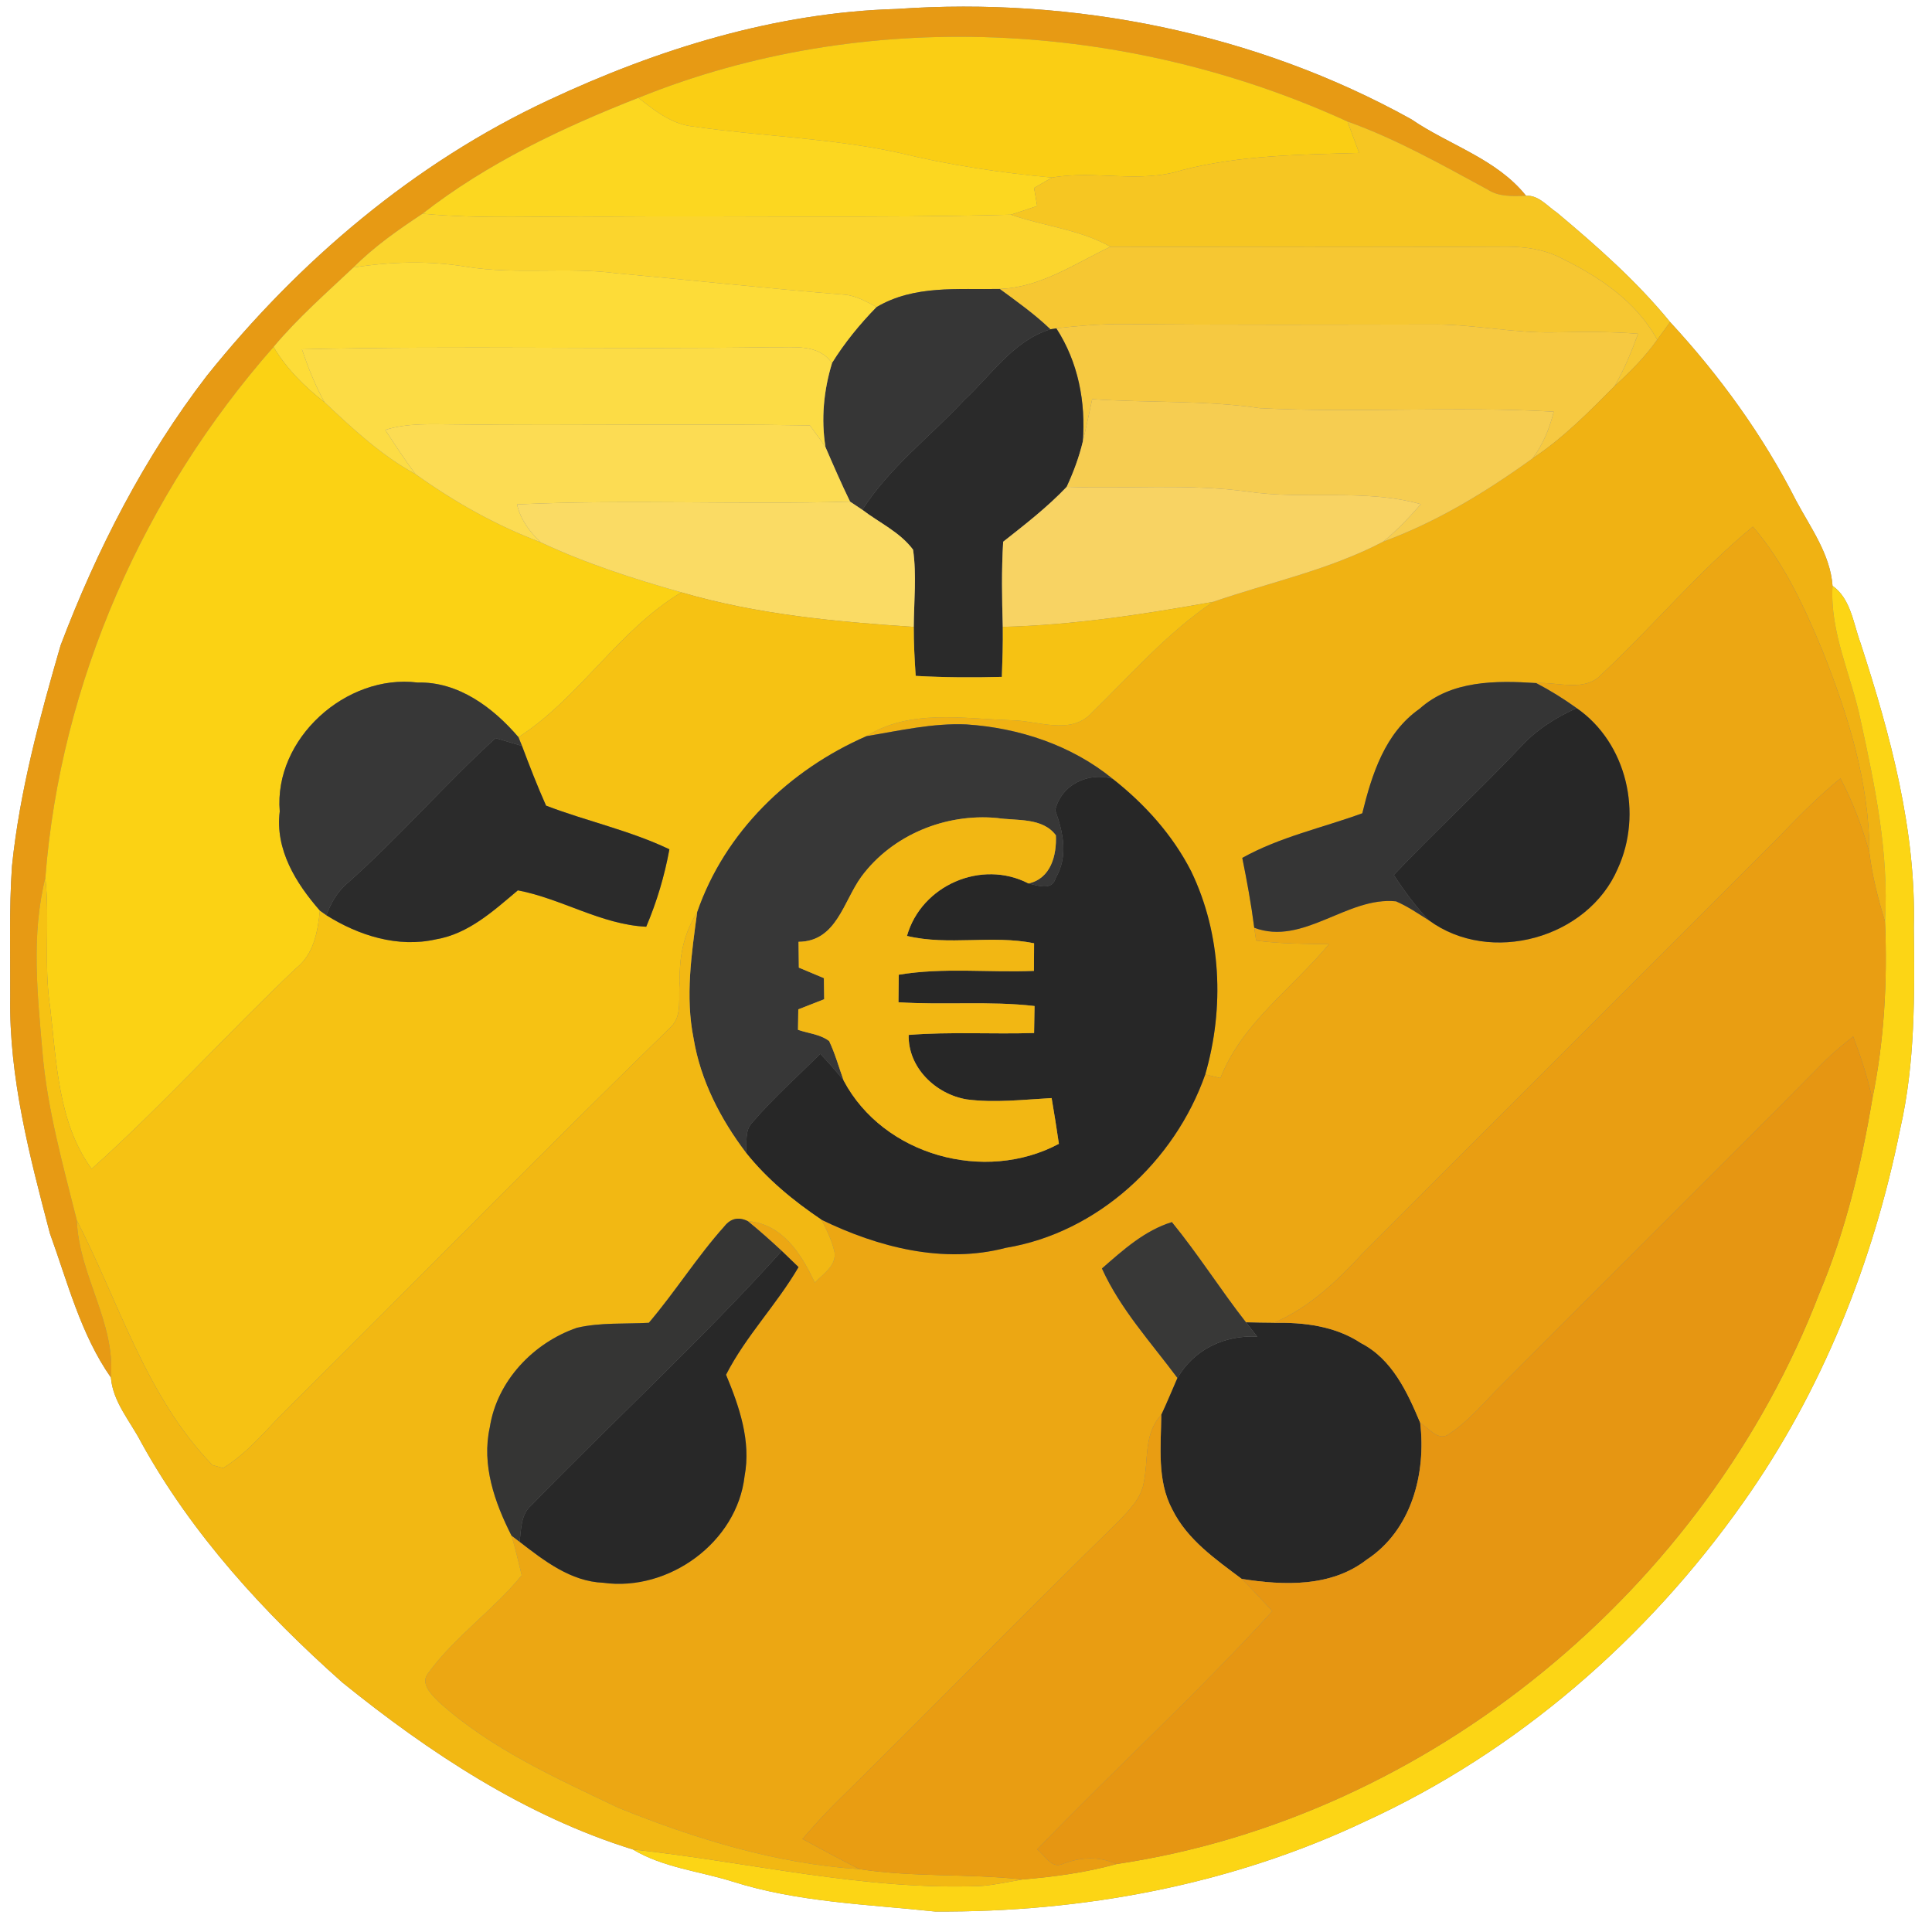 <?xml version="1.0" encoding="UTF-8" ?>
<!DOCTYPE svg PUBLIC "-//W3C//DTD SVG 1.1//EN" "http://www.w3.org/Graphics/SVG/1.1/DTD/svg11.dtd">
<svg width="250pt" height="250pt" viewBox="0 0 250 250" version="1.1" xmlns="http://www.w3.org/2000/svg">
<rect x="0" y="0" width="250" height="250" fill="#808080" stroke="none"/>
<g id="#ffffffff">
<path fill="#ffffff" opacity="1.00" d=" M 0.00 0.00 L 250.00 0.00 L 250.00 250.00 L 0.00 250.00 L 0.00 0.00 M 70.98 12.96 C 53.63 21.06 38.69 33.74 26.76 48.63 C 18.66 59.17 12.54 71.11 7.84 83.51 C 5.13 92.87 2.55 102.35 1.55 112.07 C 1.16 117.71 1.35 123.37 1.32 129.01 C 1.16 139.43 3.83 149.61 6.46 159.61 C 8.75 165.93 10.45 172.68 14.35 178.25 C 14.60 181.42 16.89 183.95 18.29 186.68 C 24.87 198.59 34.19 208.73 44.30 217.71 C 55.55 226.81 68.00 235.01 81.89 239.32 C 85.83 241.67 90.47 242.12 94.78 243.47 C 103.26 246.16 112.21 246.41 120.99 247.35 C 140.08 247.48 159.36 243.90 176.67 235.68 C 196.30 226.70 213.12 212.06 225.53 194.48 C 235.76 180.07 242.42 163.33 245.89 146.06 C 247.84 137.51 247.75 128.73 247.65 120.01 C 247.96 107.42 244.62 95.11 240.76 83.23 C 239.81 80.67 239.51 77.50 237.13 75.80 C 236.83 71.71 234.29 68.29 232.42 64.79 C 228.14 56.35 222.52 48.60 216.11 41.67 C 211.81 36.41 206.68 31.88 201.48 27.52 C 200.23 26.69 199.10 25.23 197.47 25.33 C 193.66 20.55 187.53 18.79 182.62 15.43 C 162.48 4.25 138.95 -0.44 116.03 1.16 C 100.37 1.60 85.08 6.35 70.98 12.96 Z" />
</g>
<g id="#e79a14ff">
<path fill="#e79a14" opacity="1.00" d=" M 70.98 12.96 C 85.08 6.35 100.37 1.60 116.03 1.16 C 138.95 -0.44 162.48 4.25 182.62 15.43 C 187.53 18.79 193.66 20.55 197.47 25.33 C 195.76 25.38 193.97 25.50 192.47 24.51 C 186.57 21.31 180.70 17.99 174.36 15.72 C 145.79 2.66 111.87 0.81 82.60 12.66 C 72.77 16.52 63.04 21.12 54.68 27.65 C 51.52 29.74 48.40 31.92 45.72 34.62 C 42.19 37.95 38.52 41.16 35.40 44.89 C 18.66 63.89 7.82 88.28 5.87 113.58 C 4.01 120.99 4.85 128.71 5.50 136.23 C 6.13 143.61 8.15 150.75 9.94 157.91 C 10.19 164.98 14.95 171.09 14.35 178.25 C 10.45 172.68 8.75 165.93 6.46 159.61 C 3.83 149.61 1.16 139.43 1.32 129.01 C 1.35 123.37 1.16 117.71 1.55 112.07 C 2.55 102.35 5.13 92.87 7.84 83.51 C 12.54 71.11 18.66 59.17 26.76 48.63 C 38.69 33.74 53.63 21.06 70.98 12.96 Z" />
</g>
<g id="#face14ff">
<path fill="#face14" opacity="1.00" d=" M 82.60 12.66 C 111.87 0.81 145.79 2.66 174.36 15.72 C 174.86 17.08 175.37 18.43 175.88 19.79 C 168.23 20.01 160.46 20.08 153.01 22.00 C 147.52 23.79 141.73 21.99 136.13 22.98 C 129.44 22.35 122.78 21.36 116.26 19.76 C 107.51 17.86 98.53 17.65 89.69 16.37 C 86.93 16.09 84.71 14.31 82.60 12.66 Z" />
</g>
<g id="#fcd720ff">
<path fill="#fcd720" opacity="1.00" d=" M 54.68 27.65 C 63.04 21.12 72.77 16.52 82.60 12.66 C 84.71 14.31 86.93 16.09 89.69 16.37 C 98.53 17.65 107.51 17.86 116.26 19.76 C 122.78 21.36 129.44 22.35 136.13 22.98 C 135.35 23.42 134.57 23.87 133.81 24.32 C 133.94 25.10 134.07 25.87 134.21 26.65 C 133.08 27.03 131.96 27.42 130.82 27.78 C 113.22 28.25 95.61 27.89 78.00 28.03 C 70.23 27.93 62.43 28.39 54.68 27.65 Z" />
</g>
<g id="#f6c622ff">
<path fill="#f6c622" opacity="1.00" d=" M 174.36 15.72 C 180.70 17.99 186.57 21.31 192.47 24.51 C 193.97 25.50 195.76 25.38 197.47 25.33 C 199.10 25.23 200.23 26.69 201.48 27.52 C 206.68 31.88 211.81 36.41 216.11 41.67 C 215.55 42.44 215.00 43.20 214.44 43.97 C 211.70 38.92 206.75 35.69 201.72 33.26 C 199.65 32.24 197.32 31.94 195.04 31.92 C 177.92 32.01 160.80 31.98 143.69 31.93 C 139.71 29.68 135.08 29.28 130.82 27.78 C 131.96 27.42 133.08 27.03 134.21 26.65 C 134.07 25.87 133.94 25.10 133.81 24.32 C 134.57 23.87 135.35 23.42 136.13 22.98 C 141.73 21.99 147.52 23.79 153.01 22.00 C 160.46 20.08 168.23 20.01 175.88 19.79 C 175.37 18.43 174.86 17.08 174.36 15.72 Z" />
</g>
<g id="#fbd52dff">
<path fill="#fbd52d" opacity="1.00" d=" M 45.72 34.62 C 48.40 31.92 51.52 29.74 54.68 27.65 C 62.43 28.39 70.23 27.93 78.00 28.03 C 95.61 27.89 113.22 28.25 130.82 27.78 C 135.08 29.28 139.71 29.68 143.69 31.93 C 139.04 34.14 134.68 37.19 129.36 37.39 C 123.97 37.50 118.31 36.85 113.44 39.73 C 112.04 39.00 110.62 38.17 109.00 38.11 C 99.24 37.33 89.50 36.25 79.74 35.36 C 73.32 34.52 66.82 35.56 60.41 34.53 C 55.54 33.71 50.58 33.85 45.72 34.62 Z" />
</g>
<g id="#f6c732ff">
<path fill="#f6c732" opacity="1.00" d=" M 143.69 31.93 C 160.80 31.98 177.92 32.01 195.04 31.92 C 197.32 31.94 199.65 32.24 201.72 33.26 C 206.75 35.69 211.70 38.92 214.44 43.97 C 212.86 46.19 210.94 48.13 208.93 49.95 C 210.17 47.81 211.12 45.52 211.96 43.19 C 208.31 42.89 204.65 42.95 201.00 43.01 C 195.98 43.11 191.03 42.04 186.02 41.99 C 172.34 42.01 158.67 42.07 145.00 41.93 C 142.22 41.95 139.44 42.16 136.69 42.49 L 135.92 42.61 C 133.90 40.67 131.61 39.04 129.36 37.39 C 134.68 37.19 139.04 34.14 143.69 31.93 Z" />
</g>
<g id="#fddc38ff">
<path fill="#fddc38" opacity="1.00" d=" M 45.72 34.62 C 50.58 33.85 55.54 33.71 60.41 34.53 C 66.82 35.56 73.32 34.52 79.74 35.36 C 89.50 36.25 99.24 37.33 109.00 38.11 C 110.62 38.17 112.04 39.00 113.44 39.73 C 111.27 41.95 109.30 44.36 107.66 47.00 C 105.91 44.44 102.69 45.00 100.01 44.93 C 79.70 45.24 59.37 44.71 39.07 45.20 C 39.87 47.55 40.78 49.88 42.00 52.05 C 39.41 50.05 37.08 47.72 35.40 44.89 C 38.52 41.16 42.19 37.95 45.72 34.62 Z" />
</g>
<g id="#363636ff">
<path fill="#363636" opacity="1.00" d=" M 113.44 39.73 C 118.31 36.85 123.97 37.50 129.36 37.39 C 131.61 39.04 133.90 40.67 135.92 42.61 C 131.11 44.09 128.30 48.52 124.77 51.77 C 120.37 56.50 115.10 60.47 111.59 65.97 C 111.19 65.71 110.39 65.17 110.00 64.91 C 108.87 62.59 107.84 60.22 106.82 57.86 C 106.23 54.22 106.59 50.51 107.66 47.00 C 109.30 44.36 111.27 41.95 113.44 39.73 Z" />
</g>
<g id="#f6c941ff">
<path fill="#f6c941" opacity="1.00" d=" M 136.69 42.49 C 139.44 42.16 142.22 41.95 145.00 41.93 C 158.67 42.07 172.34 42.01 186.02 41.99 C 191.03 42.04 195.98 43.11 201.00 43.01 C 204.65 42.95 208.31 42.89 211.96 43.19 C 211.12 45.52 210.17 47.81 208.93 49.95 C 205.61 53.30 202.28 56.69 198.32 59.31 C 199.66 57.51 200.52 55.43 201.05 53.27 C 188.39 52.54 175.69 53.45 163.03 52.82 C 155.84 51.76 148.56 52.16 141.33 51.65 C 140.94 53.49 140.55 55.33 140.11 57.16 C 140.51 52.02 139.52 46.85 136.69 42.49 Z" />
</g>
<g id="#f0b213ff">
<path fill="#f0b213" opacity="1.00" d=" M 214.44 43.97 C 215.00 43.20 215.55 42.44 216.11 41.67 C 222.52 48.60 228.14 56.35 232.42 64.79 C 234.29 68.29 236.83 71.71 237.13 75.80 C 236.76 81.85 239.56 87.38 240.76 93.19 C 242.63 101.73 244.44 110.45 243.92 119.25 C 243.03 116.31 242.25 113.32 241.89 110.26 C 241.89 101.23 239.11 92.46 235.81 84.15 C 233.46 78.50 230.85 72.82 226.82 68.15 C 219.78 73.94 213.91 81.05 207.24 87.26 C 205.06 89.62 201.57 88.21 198.78 88.39 C 193.60 88.05 187.80 88.02 183.69 91.72 C 179.21 94.85 177.52 100.19 176.28 105.24 C 171.09 107.13 165.62 108.30 160.75 111.01 C 161.36 114.01 161.91 117.01 162.30 120.05 C 162.36 120.46 162.48 121.30 162.54 121.71 C 165.66 122.13 168.81 122.13 171.96 122.18 C 167.21 127.93 160.76 132.33 157.92 139.50 C 157.43 139.38 156.45 139.15 155.96 139.03 C 158.45 130.41 158.06 120.88 154.14 112.75 C 151.74 108.04 148.12 104.03 143.98 100.78 C 138.64 96.42 131.86 94.19 125.05 93.74 C 120.69 93.55 116.40 94.55 112.12 95.26 C 117.66 91.74 124.60 92.99 130.79 93.20 C 134.26 93.21 138.51 95.21 141.27 92.24 C 146.35 87.28 151.04 81.89 156.97 77.88 C 164.33 75.34 172.03 73.74 178.98 70.09 C 185.95 67.53 192.32 63.64 198.32 59.31 C 202.28 56.69 205.61 53.30 208.93 49.95 C 210.94 48.13 212.86 46.19 214.44 43.97 Z" />
</g>
<g id="#2a2a2aff">
<path fill="#2a2a2a" opacity="1.00" d=" M 124.77 51.77 C 128.30 48.52 131.11 44.09 135.92 42.61 L 136.69 42.49 C 139.52 46.85 140.51 52.02 140.11 57.16 C 139.63 59.17 138.90 61.12 138.03 63.00 C 135.53 65.63 132.65 67.86 129.81 70.10 C 129.59 73.77 129.65 77.44 129.76 81.12 C 129.79 83.27 129.72 85.43 129.64 87.59 C 125.92 87.69 122.20 87.67 118.49 87.46 C 118.35 85.35 118.23 83.23 118.24 81.12 C 118.26 77.79 118.63 74.44 118.15 71.13 C 116.48 68.87 113.79 67.65 111.59 65.97 C 115.10 60.47 120.37 56.50 124.77 51.77 Z" />
</g>
<g id="#fbd214ff">
<path fill="#fbd214" opacity="1.00" d=" M 5.87 113.58 C 7.82 88.28 18.66 63.89 35.40 44.89 C 37.08 47.72 39.41 50.05 42.00 52.05 C 45.65 55.48 49.32 58.93 53.75 61.34 C 58.76 64.93 64.16 67.98 69.94 70.16 C 75.79 72.91 81.96 74.89 88.17 76.65 C 80.00 81.56 75.06 90.24 67.09 95.39 C 63.81 91.56 59.31 88.18 54.03 88.32 C 44.79 87.17 35.41 95.59 36.20 105.00 C 35.58 109.93 38.29 114.29 41.39 117.83 C 41.12 120.58 40.60 123.48 38.30 125.30 C 29.34 133.79 21.06 143.02 11.86 151.25 C 7.52 145.34 7.32 137.46 6.50 130.42 C 5.63 124.83 6.47 119.18 5.87 113.58 Z" />
</g>
<g id="#fcdc45ff">
<path fill="#fcdc45" opacity="1.00" d=" M 39.07 45.20 C 59.37 44.71 79.70 45.24 100.01 44.93 C 102.69 45.00 105.91 44.44 107.66 47.00 C 106.59 50.51 106.23 54.22 106.82 57.86 C 106.17 56.90 105.48 55.98 104.80 55.05 C 89.54 54.79 74.27 55.12 59.01 54.92 C 55.94 54.91 52.81 54.70 49.85 55.63 C 51.11 57.56 52.38 59.48 53.75 61.34 C 49.32 58.93 45.65 55.48 42.00 52.05 C 40.78 49.88 39.87 47.55 39.07 45.20 Z" />
</g>
<g id="#f6cd51ff">
<path fill="#f6cd51" opacity="1.00" d=" M 141.33 51.65 C 148.56 52.16 155.84 51.76 163.03 52.82 C 175.69 53.45 188.39 52.54 201.05 53.27 C 200.52 55.43 199.66 57.51 198.32 59.31 C 192.32 63.64 185.95 67.53 178.98 70.09 C 180.76 68.64 182.34 66.97 183.85 65.24 C 176.51 63.19 168.86 64.72 161.41 63.61 C 153.66 62.56 145.82 63.29 138.03 63.00 C 138.90 61.12 139.63 59.17 140.11 57.16 C 140.55 55.33 140.94 53.49 141.33 51.65 Z" />
</g>
<g id="#fcdc53ff">
<path fill="#fcdc53" opacity="1.00" d=" M 49.85 55.63 C 52.81 54.70 55.94 54.91 59.01 54.92 C 74.27 55.12 89.54 54.79 104.80 55.05 C 105.48 55.98 106.17 56.90 106.82 57.86 C 107.84 60.22 108.87 62.59 110.00 64.91 C 95.64 65.33 81.26 64.60 66.91 65.27 C 67.33 67.21 68.54 68.80 69.94 70.16 C 64.16 67.98 58.76 64.93 53.75 61.34 C 52.38 59.48 51.11 57.56 49.85 55.63 Z" />
</g>
<g id="#f8d363ff">
<path fill="#f8d363" opacity="1.00" d=" M 129.81 70.10 C 132.65 67.86 135.53 65.63 138.03 63.00 C 145.82 63.29 153.66 62.56 161.41 63.61 C 168.86 64.72 176.51 63.19 183.85 65.24 C 182.34 66.97 180.76 68.64 178.98 70.09 C 172.03 73.74 164.33 75.34 156.97 77.88 C 147.98 79.50 138.91 80.89 129.76 81.12 C 129.65 77.44 129.59 73.77 129.81 70.10 Z" />
</g>
<g id="#fadb64ff">
<path fill="#fadb64" opacity="1.00" d=" M 66.91 65.27 C 81.26 64.60 95.64 65.33 110.00 64.91 C 110.39 65.17 111.19 65.71 111.59 65.97 C 113.79 67.65 116.48 68.87 118.15 71.13 C 118.63 74.44 118.26 77.79 118.24 81.12 C 108.12 80.45 97.94 79.51 88.17 76.65 C 81.96 74.89 75.79 72.91 69.94 70.16 C 68.54 68.80 67.33 67.21 66.91 65.27 Z" />
</g>
<g id="#eca713ff">
<path fill="#eca713" opacity="1.00" d=" M 207.24 87.26 C 213.91 81.05 219.78 73.94 226.82 68.15 C 230.85 72.82 233.46 78.50 235.81 84.15 C 239.11 92.46 241.89 101.23 241.89 110.26 C 240.95 106.97 239.75 103.75 238.15 100.73 C 235.13 103.17 232.45 105.97 229.75 108.75 C 211.93 126.59 194.07 144.40 176.26 162.26 C 172.96 165.83 169.34 169.27 164.79 171.18 C 163.60 171.18 162.41 171.15 161.23 171.11 C 157.92 166.87 155.05 162.31 151.64 158.14 C 148.10 159.23 145.32 161.76 142.59 164.14 C 144.97 169.40 148.94 173.71 152.36 178.31 C 151.66 179.90 151.01 181.51 150.27 183.08 C 147.96 185.50 148.64 188.96 147.98 191.96 C 147.62 193.94 146.12 195.40 144.81 196.80 C 132.50 208.83 120.49 221.16 108.22 233.22 C 106.69 234.73 105.25 236.34 103.84 237.96 C 106.30 239.27 108.73 240.64 111.24 241.87 C 100.44 241.17 90.00 237.96 80.02 233.93 C 71.91 230.05 63.51 226.31 56.77 220.22 C 55.85 219.31 54.30 217.81 55.42 216.49 C 58.87 211.75 63.82 208.38 67.51 203.84 C 67.10 202.12 66.69 200.40 66.19 198.71 C 66.46 198.91 66.98 199.31 67.24 199.51 C 70.44 201.98 73.85 204.64 78.07 204.81 C 86.53 205.98 95.38 199.58 96.35 191.00 C 97.20 186.47 95.67 182.02 93.95 177.89 C 96.51 172.88 100.51 168.81 103.33 163.96 C 102.61 163.26 101.89 162.56 101.16 161.87 C 99.73 160.54 98.27 159.24 96.76 158.01 C 101.28 158.38 103.70 162.27 105.44 165.98 C 106.48 164.84 108.23 163.83 107.99 162.05 C 107.67 160.55 106.98 159.17 106.29 157.83 C 113.60 161.39 122.09 163.59 130.15 161.47 C 142.04 159.51 152.02 150.26 155.96 139.03 C 156.45 139.15 157.43 139.38 157.92 139.50 C 160.76 132.33 167.21 127.93 171.96 122.18 C 168.81 122.13 165.66 122.13 162.54 121.71 C 162.48 121.30 162.36 120.46 162.30 120.05 C 168.64 122.43 174.33 115.98 180.64 116.63 C 182.15 117.28 183.51 118.22 184.90 119.09 C 192.84 124.92 205.45 121.44 209.33 112.42 C 212.60 105.32 210.54 96.15 204.02 91.63 C 202.35 90.43 200.60 89.34 198.78 88.39 C 201.57 88.21 205.06 89.62 207.24 87.26 Z" />
</g>
<g id="#fcd515ff">
<path fill="#fcd515" opacity="1.00" d=" M 237.13 75.80 C 239.51 77.50 239.81 80.67 240.76 83.23 C 244.62 95.11 247.96 107.42 247.65 120.01 C 247.75 128.73 247.84 137.51 245.89 146.06 C 242.42 163.33 235.76 180.07 225.53 194.48 C 213.12 212.06 196.30 226.70 176.67 235.68 C 159.36 243.90 140.08 247.48 120.99 247.35 C 112.21 246.41 103.26 246.16 94.78 243.47 C 90.47 242.12 85.83 241.67 81.89 239.32 C 96.92 240.93 111.83 244.67 127.05 244.04 C 128.82 243.89 130.56 243.50 132.31 243.20 C 136.41 242.86 140.49 242.31 144.47 241.21 C 185.02 235.17 220.76 205.54 235.41 167.38 C 238.80 159.34 240.83 150.82 242.27 142.24 C 243.82 134.68 244.25 126.95 243.92 119.25 C 244.44 110.45 242.63 101.73 240.76 93.19 C 239.56 87.38 236.76 81.85 237.13 75.80 Z" />
</g>
<g id="#f6c213ff">
<path fill="#f6c213" opacity="1.00" d=" M 67.09 95.39 C 75.06 90.24 80.00 81.56 88.17 76.65 C 97.94 79.51 108.12 80.45 118.24 81.12 C 118.23 83.23 118.35 85.35 118.49 87.46 C 122.20 87.67 125.92 87.69 129.64 87.59 C 129.72 85.43 129.79 83.27 129.76 81.12 C 138.91 80.89 147.98 79.50 156.97 77.88 C 151.04 81.89 146.35 87.28 141.27 92.24 C 138.51 95.21 134.26 93.21 130.79 93.20 C 124.60 92.99 117.66 91.74 112.12 95.26 C 102.15 99.61 93.79 107.65 90.21 118.06 C 88.50 120.73 87.86 123.84 87.97 126.99 C 87.70 128.94 88.38 131.35 86.82 132.88 C 70.28 148.98 54.13 165.49 37.74 181.75 C 34.82 184.52 32.34 187.85 28.87 189.97 C 28.53 189.88 27.84 189.69 27.50 189.59 C 18.92 180.78 15.44 168.61 9.94 157.91 C 8.15 150.75 6.13 143.61 5.50 136.23 C 4.85 128.71 4.01 120.99 5.87 113.58 C 6.47 119.18 5.63 124.83 6.50 130.42 C 7.32 137.46 7.52 145.34 11.86 151.25 C 21.06 143.02 29.34 133.79 38.30 125.30 C 40.60 123.48 41.12 120.58 41.39 117.83 C 41.60 117.98 42.02 118.28 42.23 118.43 C 46.41 121.06 51.48 122.67 56.41 121.55 C 60.63 120.84 63.86 117.86 67.01 115.21 C 72.69 116.29 77.77 119.63 83.62 119.92 C 84.99 116.70 85.99 113.34 86.62 109.90 C 81.51 107.46 75.93 106.27 70.66 104.25 C 69.53 101.72 68.53 99.13 67.55 96.53 C 67.43 96.25 67.20 95.68 67.09 95.39 Z" />
</g>
<g id="#373737ff">
<path fill="#373737" opacity="1.00" d=" M 36.20 105.00 C 35.41 95.59 44.79 87.17 54.03 88.32 C 59.31 88.18 63.81 91.56 67.09 95.39 C 67.20 95.68 67.43 96.25 67.55 96.53 C 66.41 96.19 65.27 95.85 64.13 95.51 C 57.57 101.49 51.74 108.23 45.12 114.14 C 43.73 115.25 42.84 116.79 42.23 118.43 C 42.02 118.28 41.60 117.98 41.39 117.83 C 38.29 114.29 35.58 109.93 36.20 105.00 Z" />
<path fill="#373737" opacity="1.00" d=" M 112.12 95.26 C 116.40 94.55 120.69 93.55 125.05 93.74 C 131.86 94.19 138.64 96.42 143.98 100.78 C 140.82 99.84 137.28 101.57 136.55 104.85 C 137.58 107.71 138.26 110.84 136.59 113.64 C 136.17 115.30 134.22 114.59 133.09 114.32 C 135.98 113.68 136.75 110.68 136.63 108.09 C 134.90 105.75 131.56 106.23 129.02 105.85 C 122.37 105.22 115.46 108.03 111.46 113.44 C 109.12 116.66 108.25 121.83 103.33 121.87 C 103.34 122.98 103.35 124.09 103.37 125.21 C 104.45 125.66 105.53 126.11 106.61 126.57 C 106.63 127.48 106.64 128.39 106.65 129.30 C 105.53 129.74 104.42 130.18 103.30 130.61 C 103.28 131.49 103.27 132.38 103.26 133.26 C 104.60 133.72 106.13 133.83 107.29 134.71 C 108.07 136.35 108.55 138.11 109.17 139.83 C 108.22 138.62 107.19 137.49 106.15 136.37 C 103.19 139.30 100.07 142.09 97.34 145.26 C 96.33 146.30 96.69 147.85 96.53 149.16 C 93.23 144.80 90.65 139.81 89.75 134.38 C 88.66 128.97 89.48 123.45 90.21 118.06 C 93.79 107.65 102.15 99.61 112.12 95.26 Z" />
</g>
<g id="#353535ff">
<path fill="#353535" opacity="1.00" d=" M 183.69 91.72 C 187.80 88.02 193.60 88.05 198.78 88.39 C 200.60 89.34 202.35 90.43 204.02 91.63 C 201.29 92.85 198.73 94.48 196.72 96.71 C 191.39 102.34 185.69 107.60 180.36 113.22 C 181.71 115.30 183.19 117.30 184.90 119.09 C 183.51 118.22 182.15 117.28 180.64 116.63 C 174.33 115.98 168.64 122.43 162.30 120.05 C 161.91 117.01 161.36 114.01 160.75 111.01 C 165.62 108.30 171.09 107.13 176.28 105.24 C 177.52 100.19 179.21 94.85 183.69 91.72 Z" />
</g>
<g id="#272727ff">
<path fill="#272727" opacity="1.00" d=" M 196.72 96.71 C 198.73 94.48 201.29 92.85 204.02 91.63 C 210.54 96.15 212.60 105.32 209.33 112.42 C 205.45 121.44 192.84 124.92 184.90 119.09 C 183.19 117.30 181.71 115.30 180.36 113.22 C 185.69 107.60 191.39 102.34 196.72 96.71 Z" />
<path fill="#272727" opacity="1.00" d=" M 136.55 104.85 C 137.28 101.57 140.82 99.84 143.98 100.78 C 148.12 104.03 151.74 108.04 154.14 112.75 C 158.06 120.88 158.45 130.41 155.96 139.03 C 152.02 150.26 142.04 159.51 130.15 161.47 C 122.09 163.59 113.60 161.39 106.29 157.83 C 102.67 155.39 99.26 152.59 96.53 149.16 C 96.69 147.85 96.33 146.30 97.34 145.26 C 100.07 142.09 103.19 139.30 106.15 136.37 C 107.19 137.49 108.22 138.62 109.17 139.83 C 114.32 149.53 127.44 153.13 137.02 148.01 C 136.73 146.03 136.42 144.06 136.08 142.09 C 132.42 142.29 128.74 142.74 125.09 142.26 C 121.08 141.59 117.49 138.16 117.58 133.92 C 122.99 133.49 128.40 133.84 133.81 133.67 C 133.83 132.51 133.85 131.34 133.87 130.18 C 128.02 129.50 122.13 130.08 116.26 129.69 C 116.27 128.50 116.28 127.32 116.30 126.13 C 122.08 125.16 127.96 125.87 133.79 125.63 C 133.80 124.44 133.81 123.25 133.81 122.06 C 128.37 120.95 122.76 122.40 117.36 121.11 C 119.23 114.54 127.02 111.17 133.09 114.32 C 134.22 114.59 136.17 115.30 136.59 113.64 C 138.26 110.84 137.58 107.71 136.55 104.85 Z" />
<path fill="#272727" opacity="1.00" d=" M 161.23 171.11 C 162.41 171.15 163.60 171.18 164.79 171.18 C 168.71 171.09 172.76 171.58 176.11 173.80 C 180.13 175.86 182.11 180.14 183.77 184.10 C 184.56 190.69 182.65 198.01 176.85 201.82 C 172.24 205.40 166.14 205.17 160.68 204.31 C 157.30 201.77 153.63 199.24 151.70 195.33 C 149.69 191.58 150.23 187.17 150.27 183.08 C 151.01 181.51 151.66 179.90 152.36 178.31 C 154.51 174.60 158.45 172.74 162.68 172.96 C 162.19 172.34 161.71 171.73 161.23 171.11 Z" />
</g>
<g id="#2b2b2bff">
<path fill="#2b2b2b" opacity="1.00" d=" M 64.13 95.51 C 65.27 95.85 66.41 96.19 67.55 96.53 C 68.53 99.13 69.53 101.72 70.66 104.25 C 75.93 106.27 81.51 107.46 86.62 109.90 C 85.99 113.34 84.99 116.70 83.62 119.92 C 77.77 119.63 72.69 116.29 67.01 115.21 C 63.86 117.86 60.63 120.84 56.41 121.55 C 51.48 122.67 46.41 121.06 42.23 118.43 C 42.84 116.79 43.73 115.25 45.12 114.14 C 51.74 108.23 57.57 101.49 64.13 95.51 Z" />
</g>
<g id="#e99e12ff">
<path fill="#e99e12" opacity="1.00" d=" M 229.75 108.75 C 232.45 105.97 235.13 103.17 238.15 100.73 C 239.75 103.75 240.95 106.97 241.89 110.26 C 242.25 113.32 243.03 116.31 243.92 119.25 C 244.25 126.95 243.82 134.68 242.27 142.24 C 241.69 139.46 240.80 136.77 239.80 134.12 C 238.57 135.11 237.35 136.10 236.22 137.20 C 222.31 151.30 208.22 165.21 194.26 179.26 C 192.08 181.41 190.11 183.85 187.53 185.55 C 186.12 186.62 184.88 184.75 183.77 184.10 C 182.11 180.14 180.13 175.86 176.11 173.80 C 172.76 171.58 168.71 171.09 164.79 171.18 C 169.34 169.27 172.96 165.83 176.26 162.26 C 194.07 144.40 211.93 126.59 229.75 108.75 Z" />
</g>
<g id="#f2b713ff">
<path fill="#f2b713" opacity="1.00" d=" M 111.46 113.44 C 115.46 108.03 122.37 105.22 129.02 105.85 C 131.56 106.23 134.90 105.75 136.63 108.09 C 136.75 110.68 135.98 113.68 133.09 114.32 C 127.02 111.17 119.23 114.54 117.36 121.11 C 122.76 122.40 128.37 120.95 133.81 122.06 C 133.81 123.25 133.80 124.44 133.79 125.63 C 127.96 125.87 122.08 125.16 116.30 126.13 C 116.28 127.32 116.27 128.50 116.26 129.69 C 122.13 130.08 128.02 129.50 133.87 130.18 C 133.85 131.34 133.83 132.51 133.81 133.67 C 128.40 133.84 122.99 133.49 117.58 133.92 C 117.49 138.16 121.08 141.59 125.09 142.26 C 128.74 142.74 132.42 142.29 136.08 142.09 C 136.42 144.06 136.73 146.03 137.02 148.01 C 127.44 153.13 114.32 149.53 109.17 139.83 C 108.55 138.11 108.07 136.35 107.29 134.71 C 106.13 133.83 104.60 133.72 103.26 133.26 C 103.27 132.38 103.28 131.49 103.30 130.61 C 104.42 130.18 105.53 129.74 106.65 129.30 C 106.64 128.39 106.63 127.48 106.61 126.57 C 105.53 126.11 104.45 125.66 103.37 125.21 C 103.35 124.09 103.34 122.98 103.33 121.87 C 108.25 121.83 109.12 116.66 111.46 113.44 Z" />
</g>
<g id="#f2b813ff">
<path fill="#f2b813" opacity="1.00" d=" M 87.97 126.99 C 87.86 123.84 88.50 120.73 90.21 118.06 C 89.48 123.45 88.66 128.97 89.75 134.38 C 90.65 139.81 93.23 144.80 96.53 149.16 C 99.26 152.59 102.67 155.39 106.29 157.83 C 106.98 159.17 107.67 160.55 107.99 162.05 C 108.23 163.83 106.48 164.84 105.44 165.98 C 103.70 162.27 101.28 158.38 96.76 158.01 C 95.56 157.43 94.56 157.66 93.75 158.67 C 90.21 162.62 87.39 167.14 83.96 171.17 C 80.87 171.34 77.71 171.11 74.67 171.81 C 69.02 173.75 64.31 178.69 63.38 184.70 C 62.30 189.55 64.01 194.43 66.19 198.71 C 66.69 200.40 67.10 202.12 67.51 203.84 C 63.82 208.38 58.87 211.75 55.42 216.49 C 54.30 217.81 55.85 219.31 56.77 220.22 C 63.51 226.31 71.91 230.05 80.02 233.93 C 90.00 237.96 100.44 241.17 111.24 241.87 C 118.22 242.94 125.30 242.42 132.31 243.20 C 130.56 243.50 128.82 243.89 127.05 244.04 C 111.83 244.67 96.92 240.93 81.89 239.32 C 68.00 235.01 55.55 226.81 44.30 217.71 C 34.19 208.73 24.87 198.59 18.29 186.68 C 16.89 183.95 14.60 181.42 14.35 178.25 C 14.95 171.09 10.19 164.98 9.94 157.91 C 15.44 168.61 18.92 180.78 27.50 189.59 C 27.84 189.69 28.53 189.88 28.87 189.97 C 32.34 187.85 34.82 184.52 37.74 181.75 C 54.13 165.49 70.28 148.98 86.82 132.88 C 88.38 131.35 87.70 128.94 87.97 126.99 Z" />
</g>
<g id="#e69612ff">
<path fill="#e69612" opacity="1.00" d=" M 236.22 137.20 C 237.35 136.10 238.57 135.11 239.80 134.12 C 240.80 136.77 241.69 139.46 242.27 142.24 C 240.83 150.82 238.80 159.34 235.41 167.38 C 220.76 205.54 185.02 235.17 144.47 241.21 C 142.16 240.15 139.78 240.31 137.47 241.21 C 136.00 241.82 135.20 240.03 134.21 239.32 C 144.22 228.92 154.94 219.16 164.64 208.48 C 163.33 207.08 162.04 205.66 160.68 204.31 C 166.14 205.17 172.24 205.40 176.85 201.82 C 182.65 198.01 184.56 190.69 183.77 184.10 C 184.88 184.75 186.12 186.62 187.53 185.55 C 190.11 183.85 192.08 181.41 194.26 179.26 C 208.22 165.21 222.31 151.30 236.22 137.20 Z" />
</g>
<g id="#353534ff">
<path fill="#353534" opacity="1.00" d=" M 93.75 158.67 C 94.56 157.66 95.56 157.43 96.76 158.01 C 98.27 159.24 99.73 160.54 101.16 161.87 C 90.87 173.33 79.48 183.75 68.75 194.79 C 67.38 195.98 67.45 197.86 67.24 199.51 C 66.98 199.31 66.46 198.91 66.19 198.71 C 64.01 194.43 62.30 189.55 63.38 184.70 C 64.31 178.69 69.02 173.75 74.67 171.81 C 77.71 171.11 80.87 171.34 83.96 171.17 C 87.39 167.14 90.21 162.62 93.75 158.67 Z" />
</g>
<g id="#383837ff">
<path fill="#383837" opacity="1.00" d=" M 142.59 164.14 C 145.32 161.76 148.10 159.23 151.64 158.14 C 155.05 162.31 157.92 166.87 161.23 171.11 C 161.71 171.73 162.19 172.34 162.68 172.96 C 158.45 172.74 154.51 174.60 152.36 178.31 C 148.94 173.71 144.97 169.40 142.59 164.14 Z" />
</g>
<g id="#282828ff">
<path fill="#282828" opacity="1.00" d=" M 68.75 194.79 C 79.48 183.75 90.87 173.33 101.16 161.87 C 101.89 162.56 102.61 163.26 103.33 163.96 C 100.51 168.81 96.51 172.88 93.95 177.89 C 95.67 182.02 97.20 186.47 96.35 191.00 C 95.38 199.58 86.53 205.98 78.07 204.81 C 73.85 204.64 70.44 201.98 67.24 199.51 C 67.45 197.86 67.38 195.98 68.75 194.79 Z" />
</g>
<g id="#e99d12ff">
<path fill="#e99d12" opacity="1.00" d=" M 147.98 191.96 C 148.64 188.96 147.96 185.50 150.27 183.08 C 150.23 187.17 149.69 191.58 151.70 195.33 C 153.63 199.24 157.30 201.77 160.68 204.31 C 162.04 205.66 163.33 207.08 164.64 208.48 C 154.94 219.16 144.22 228.92 134.21 239.32 C 135.20 240.03 136.00 241.82 137.47 241.21 C 139.78 240.31 142.16 240.15 144.47 241.21 C 140.49 242.31 136.41 242.86 132.31 243.20 C 125.30 242.42 118.22 242.94 111.24 241.87 C 108.73 240.64 106.30 239.27 103.84 237.96 C 105.25 236.34 106.69 234.73 108.22 233.22 C 120.49 221.16 132.50 208.83 144.81 196.80 C 146.12 195.40 147.62 193.94 147.98 191.96 Z" />
</g>
</svg>
